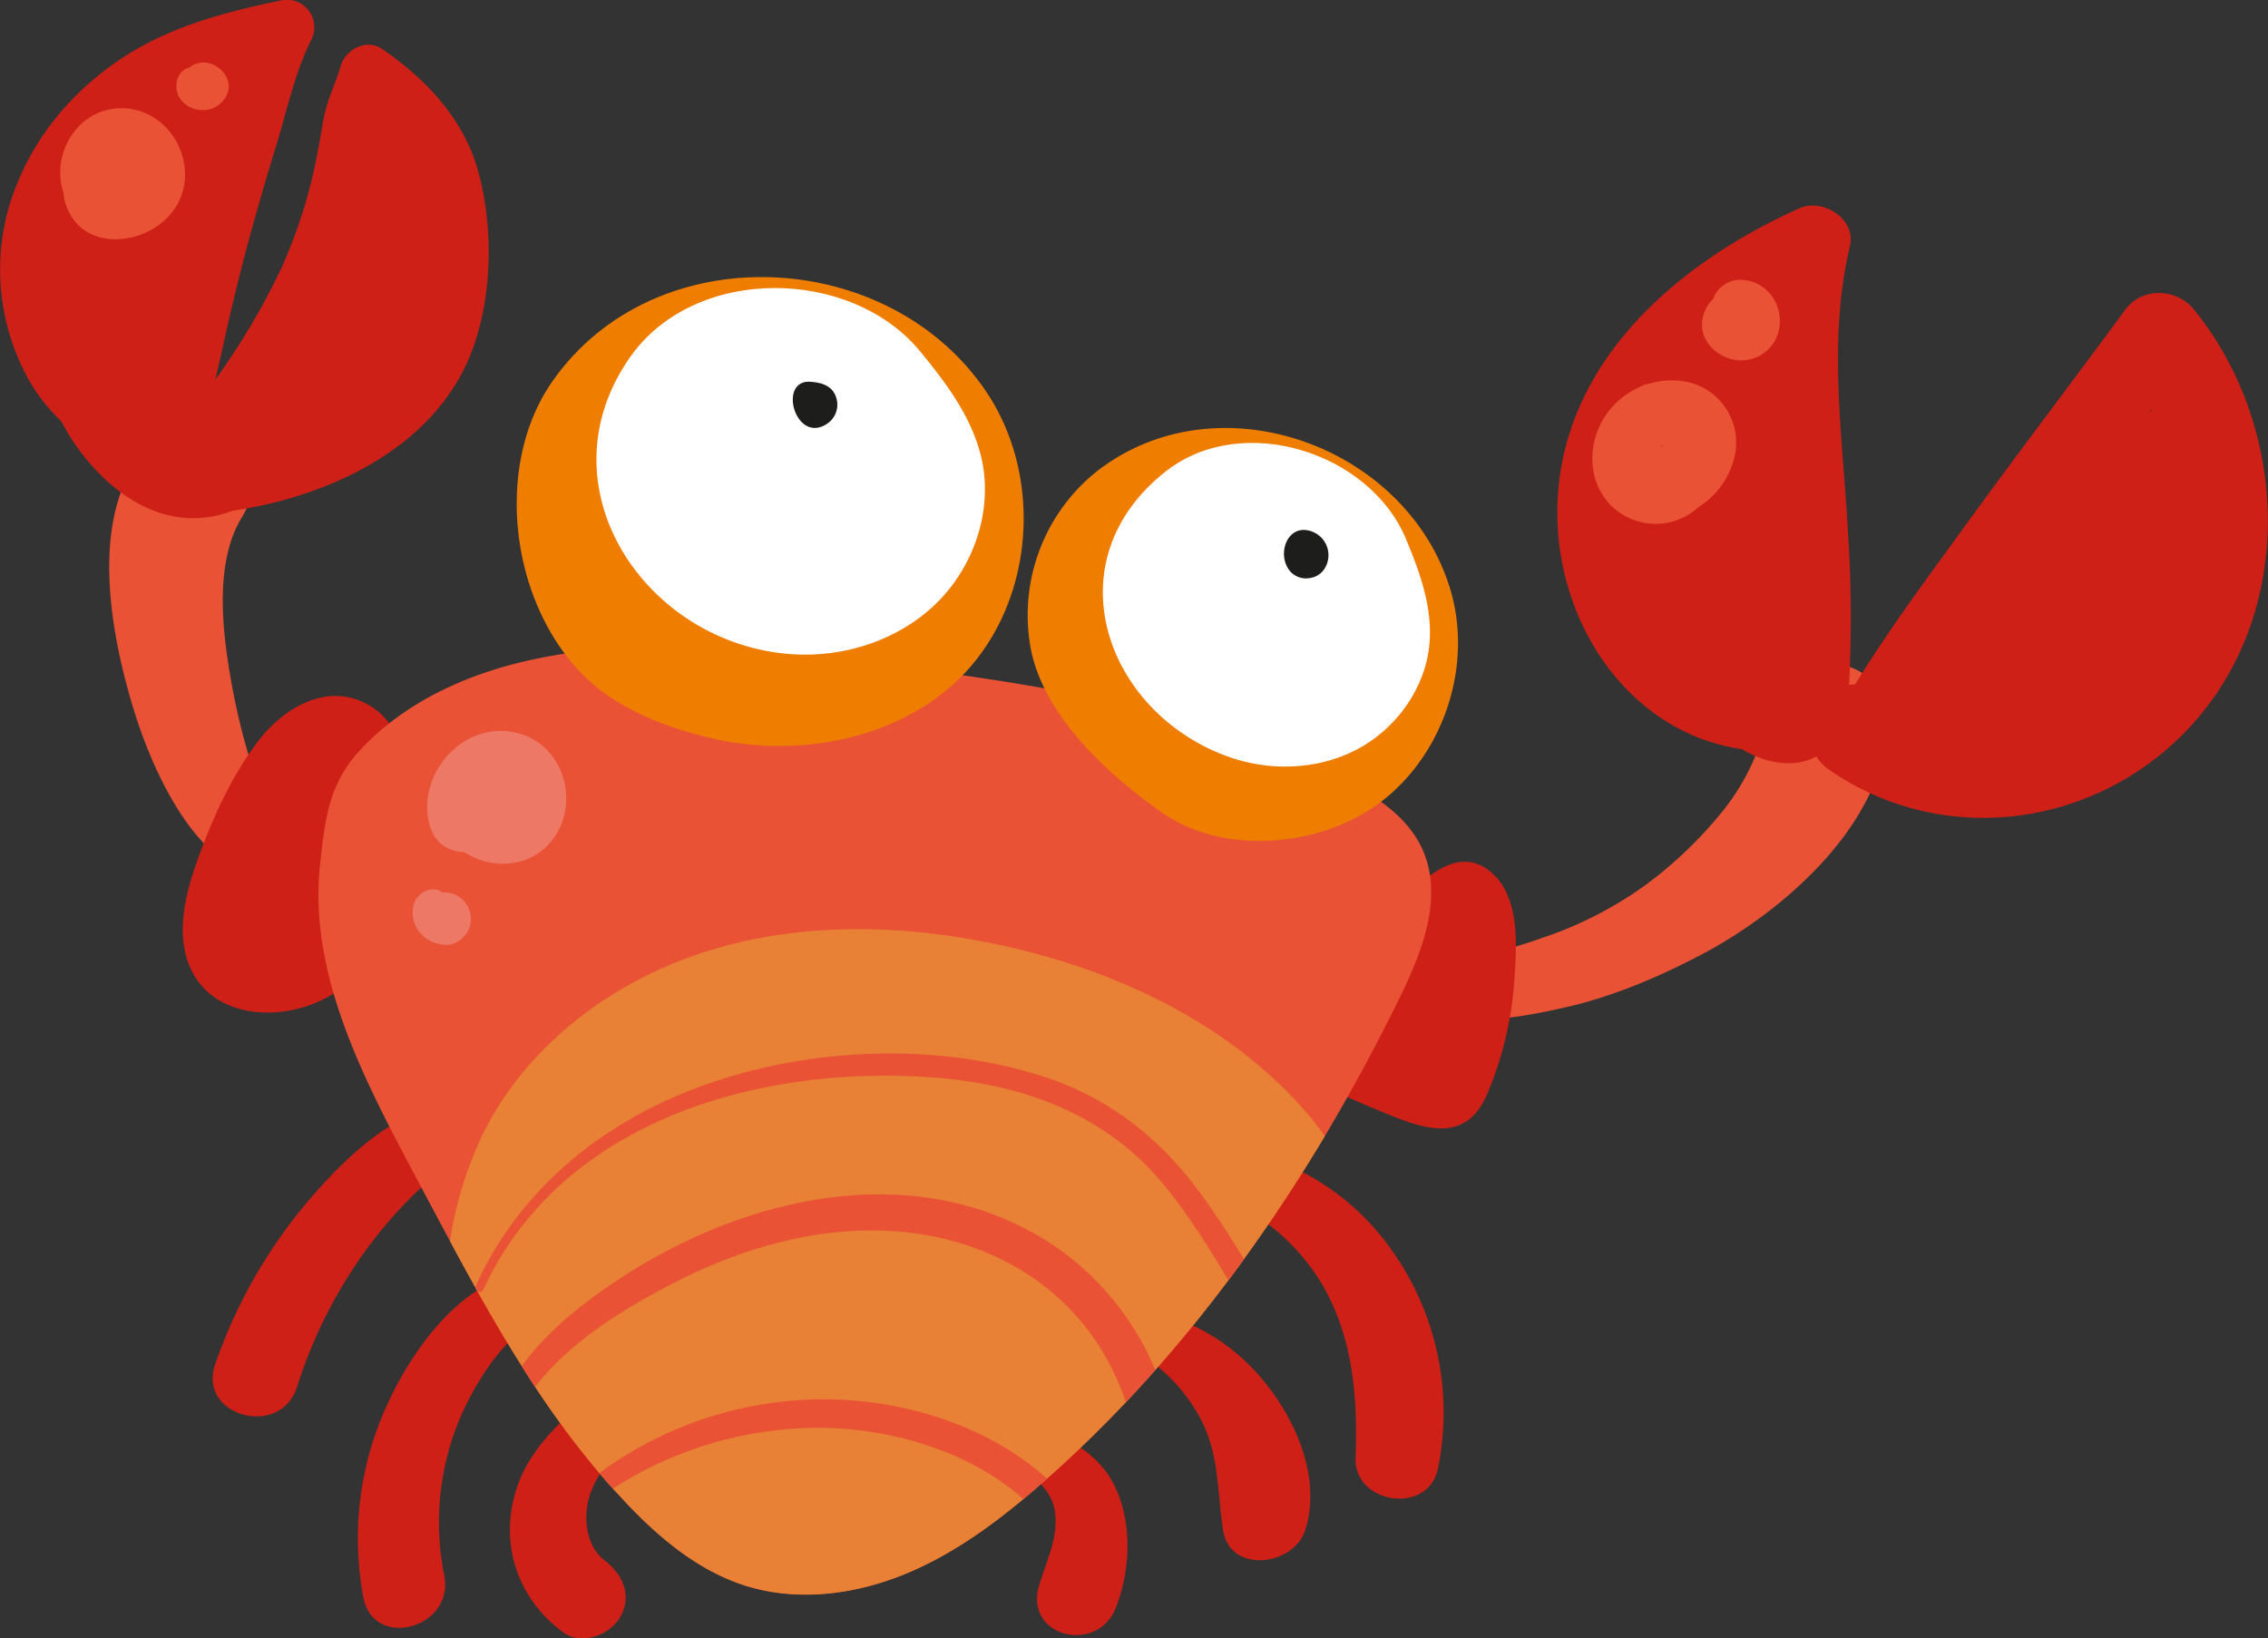 <svg xmlns="http://www.w3.org/2000/svg" width="510.62" height="368.96" viewBox="0 0 510.62 368.96">
  <rect x="0" y="0" width="510.62" height="368.96" fill="#333333" stroke="none"/>
  <defs>
    <style>
      .cls-1 {
        fill: #e95235;
      }

      .cls-2 {
        fill: #ce2017;
      }

      .cls-3 {
        fill: #ee7d00;
      }

      .cls-4 {
        fill: #fff;
      }

      .cls-5 {
        fill: #1d1d1b;
      }

      .cls-6 {
        fill: #e88135;
      }

      .cls-7 {
        fill: #ee7866;
      }
    </style>
  </defs>
  <title>Asset 11animals6</title>
  <g id="Layer_2" data-name="Layer 2">
    <g id="Layer_1-2" data-name="Layer 1">
      <g>
        <path class="cls-1" d="M65.32,185.91c-5.16-3.33-6.8-7.67-8.61-13.37a154.61,154.61,0,0,1-5-21.11c-1.82-10.89-3.2-25.41,2.86-35.12,3.82-6.11,1.31-14.69-4.78-18.25-6.86-4-13.87-1-18.25,4.78C20,118,25.17,144.05,30.38,160.69,34.55,174,46,200.54,63.89,196.86c5.33-1.1,5.48-8.33,1.43-11Z"/>
        <path class="cls-1" d="M321.92,227.26c8.76,4.24,21.63,1.62,30.74-.46,10.52-2.4,20.89-6.82,30.41-11.83,18.49-9.73,41.46-29.65,41.86-52.33.29-15.84-22.2-18-26.87-3.64-1.23,3.79-1.47,7.86-3,11.6a50.53,50.53,0,0,1-6.92,11.69,93.37,93.37,0,0,1-17.66,17,86.31,86.31,0,0,1-23.17,11.89,127.94,127.94,0,0,1-13.11,3.89c-4.17,1-8.59,1.41-12.32,3.58-3,1.77-3.43,6.93,0,8.59Z"/>
        <path class="cls-2" d="M265.72,265.22c5.18,3.56,11.79,5,17.17,8.59a48.14,48.14,0,0,1,13.79,13.85c7.84,12.16,9.05,26.48,8.51,40.59-.4,10.5,16.37,13,18.54,2.51a63.08,63.08,0,0,0-14.24-54.12,55.38,55.38,0,0,0-20.65-14.71c-6.6-2.72-16.35-5.11-23.12-1.89-2.19,1-1.68,4,0,5.18Z"/>
        <path class="cls-2" d="M253.68,300.63c.54,3.91,5.15,5.55,7.88,7.89a38.33,38.33,0,0,1,8.34,10.28c4.67,8.22,4.08,16.72,5.45,25.72,1.52,10,15.92,8.21,18.53,0,4.21-13.24-4-29.09-13.55-38a43.64,43.64,0,0,0-15.79-9.63c-3.52-1.14-11.72-2.46-10.86,3.76Z"/>
        <path class="cls-2" d="M230.52,328.58c1.4,4.31,5.86,6.23,6.85,11.11,1.26,6.17-1.86,11.84-3.48,17.6-3.2,11.38,13.2,15.31,17.33,4.77,3.57-9.1,3.86-20.95-1.41-29.48-3.23-5.24-12.69-12.67-18.48-7.08a3.13,3.13,0,0,0-.81,3.08Z"/>
        <path class="cls-2" d="M297.28,230.91q8.82-6.1,17.5-12.36l8.69-6.28c.85-.62,3.43-1.86,3.86-2.79,1.53-.65,1.28-1.25-.77-1.79-1.63-1.47-2.11-1.63-1.45-.5-.54,1,.44,5.45.42,6.85a62.86,62.86,0,0,1-.71,9.29,73.24,73.24,0,0,1-2.09,9.11c-.63,2.14-1.37,6.62-3.16,8.17l5.75-2.38c-3.51.34-9.89-3.72-13.13-5.22-2-.95-4.05-1.92-6.05-2.93q-2-1-4-2.07-3.86-2.43-.18.63l.85,6.51c.09-.31.17-.62.25-.93l-3.89,5.07c1.52-1.15,5.17-1.81,7.31-2.67a77.65,77.65,0,0,0,25.21-16l-15-8.75c-1.36,8.5-5,15.35-7.79,23.31s9.34,15.59,14.84,8.64c6-7.62,9-17.64,10.29-27.17,1.18-8.48-7.95-15.44-15-8.75a64.51,64.51,0,0,1-21.69,13.66c-3.61,1.37-7.64,2.53-9.72,6.11a9.94,9.94,0,0,0,1.64,11.92c2.77,2.72,7.08,4.16,10.54,5.8,4.7,2.23,9.48,4.28,14.31,6.19,8.6,3.41,16.38,4.78,20.67-5.09a79.05,79.05,0,0,0,6.19-26.24c.49-7.14,1.13-17.2-4.23-22.84-6.95-7.3-14.48-1.15-19.89,4.27-7.91,7.94-15.82,15.87-23.57,24-2.52,2.63.82,7.47,4,5.24Z"/>
        <path class="cls-2" d="M77.77,206.89c-2.37.46-4.63,1.24-7,1.68-2.2.4-4.41-.16-6.53.06q-3-1.29-.44.66c.22,2.72.53,2.85.91.39,1.1-1.87,1.34-4.9,2-7a74.82,74.82,0,0,1,5.87-13.27c1.31-2.33,3.35-4.63,4.4-7.06,1.41-3.26,2.46-.37-.58-.77l-6.25-1.69,1.07.77-4.45-4.44q-.85-4.57-.45.06.06,2.34.06,4.68c0,3.12-.12,6.23-.37,9.34-.22,2.79-.55,5.53-1,8.28-.23,1.32-.5,2.63-.8,3.93.75,1.25,1.72.34,2.93-2.75h6.62l.56.49c-5.53-2.59-12-2-15.83,3.16-3.38,4.52-3.8,12.13,1,16.1,8.36,7,20.68,5.57,26.33-4.31,4.61-8.06,5-19.36,5.45-28.4.48-9.25,1.41-21.76-7.46-27.54-9.52-6.21-20,0-25.91,7.94-5.27,7-9.09,15-12.22,23.21-3.06,8-6.32,17.72-3.37,26.17,6.36,18.28,36.75,12.89,41.49-3.72,1.08-3.79-2.46-6.65-6-6Z"/>
        <path class="cls-2" d="M107.2,249.1c-14.12-3.07-27.87,10-36.39,19.71a114.38,114.38,0,0,0-22.37,38.46c-4,11.61,14.66,16.8,18.43,5.08a107.71,107.71,0,0,1,15.55-30.89A105.18,105.18,0,0,1,93.17,269c4.62-4.55,9.73-6.9,15.34-9.9,4-2.16,3.28-9-1.31-10Z"/>
        <path class="cls-2" d="M117.05,287c-13.3,1.59-24.31,17.31-29.5,28.52a72,72,0,0,0-5.73,44.26c2.34,11.91,20.54,6.87,18.2-5a60.61,60.61,0,0,1,2.55-32.91,64.43,64.43,0,0,1,7.55-14.28c3.23-4.74,8.24-8.87,10.69-14,1.24-2.62-.17-7-3.76-6.55Z"/>
        <path class="cls-2" d="M147.11,316.42c-10.05-9.65-25.16,6.34-29.3,15.08-6.21,13.09-2.61,27.61,9,36.1,4.09,3,10.37.66,12.76-3.34,2.85-4.76.65-9.73-3.34-12.77-4.39-3.33-5-9.87-3.46-14.71,2.38-7.26,7.54-10.63,13.59-14.41a3.83,3.83,0,0,0,.77-5.95Z"/>
        <path class="cls-1" d="M315.19,224.56c-5.21,10.63-10.84,21.1-16.92,31.29q-8.49,14.23-18.2,27.68-1.71,2.4-3.51,4.77-7.81,10.44-16.46,20.22c-2.17,2.45-4.37,4.88-6.62,7.25-5.67,6-11.56,11.72-17.74,17.2-.23.19-.46.4-.68.6q-2.28,2-4.64,4c-8,6.66-16.55,12.66-26.13,16.68-11.44,4.8-24.51,6.57-36.36,2.87-10.68-3.34-19.58-10.82-27.26-19-.91-1-1.81-1.94-2.69-2.91q-1.56-1.74-3.06-3.51a200.41,200.41,0,0,1-14.46-19.42q-1.53-2.31-3-4.67c-3.52-5.56-6.85-11.25-10.07-17h0c-.11-.18-.2-.38-.3-.56h0q-2.93-5.25-5.77-10.55c-2.7-5-5.35-10-8-15-11.68-22-24.09-45.63-21.2-70.37C73.22,184.35,74,176.63,81,169c10.29-11.14,24.85-17.58,39.71-20.64,30.29-6.23,60.85-1.15,91,3,30.49,4.2,61.18,10,89.13,23.43,7.83,3.75,15.87,8.59,19.42,16.51C325,201.91,320.29,214.15,315.19,224.56Z"/>
        <path class="cls-3" d="M120.81,136c-6.76-16.26-6.12-36.35,3.6-50.19,23.15-33,75.86-30.17,97.72,2.52,11.89,17.79,11,43.18-2.19,60.06-13.72,17.61-39.32,22.88-60.42,17.71-7.73-1.89-15.35-4.6-22-9C130.05,152.18,124.39,144.65,120.81,136Z"/>
        <path class="cls-4" d="M141.92,80.34c-20.6,29.23,3.46,64.89,36.56,67,11.76.75,23.91-3.24,32.33-11.48s12.71-20.75,10.25-32.27c-2-9.27-7.88-17.17-13.91-24.48C191.46,60.11,156.46,59.71,141.92,80.34Z"/>
        <path class="cls-5" d="M181.43,86c-6,.94-2,13.8,4.69,9.49A5.16,5.16,0,0,0,188.06,89c-.92-2.16-3.12-2.83-5.35-3A4.91,4.91,0,0,0,181.43,86Z"/>
        <path class="cls-3" d="M232.15,146.52a41.46,41.46,0,0,1,14.64-40.26c27.21-21.37,69.84-6,79.69,26.32,5.36,17.58-1.7,38.21-16.7,48.82-13.2,9.34-34.42,11.22-48.09,1.64C249.51,174.51,235.32,161.54,232.15,146.52Z"/>
        <path class="cls-4" d="M262.56,106.08C236.87,126.16,248.63,160,276,170.22c9.47,3.54,20.46,3.28,29.42-1.4s15.59-13.91,16.43-24c.67-8.11-2.21-16.06-5.36-23.57C308.29,101.74,279.62,92.73,262.56,106.08Z"/>
        <path class="cls-5" d="M293.38,119.34c-4.16.14-5.75,6.23-2.77,9.48a4.78,4.78,0,0,0,4.18,1.37,4.72,4.72,0,0,0,3.25-1.87,5.68,5.68,0,0,0-2.46-8.54A5.29,5.29,0,0,0,293.38,119.34Z"/>
        <path class="cls-6" d="M298.27,255.85q-8.49,14.23-18.2,27.68-1.71,2.4-3.51,4.77-7.81,10.44-16.46,20.22c-2.17,2.45-4.37,4.88-6.62,7.25-5.67,6-11.56,11.72-17.74,17.2-.23.19-.46.4-.68.6q-2.28,2-4.64,4c-8,6.66-16.55,12.66-26.13,16.68-11.44,4.8-24.51,6.57-36.36,2.87-10.68-3.34-19.58-10.82-27.26-19-.91-1-1.81-1.94-2.69-2.91q-1.56-1.74-3.06-3.51a200.41,200.41,0,0,1-14.46-19.42q-1.53-2.31-3-4.67c-3.52-5.56-6.85-11.25-10.07-17h0c-.11-.18-.2-.38-.3-.56h0q-2.93-5.25-5.77-10.55a85.44,85.44,0,0,1,7.22-23.76c9.81-20.23,29.29-34.85,50.75-41.56S204,208.14,226,213c25,5.54,49.3,16.85,66.54,35.75A73.35,73.35,0,0,1,298.27,255.85Z"/>
        <path class="cls-1" d="M280.07,283.53q-1.71,2.4-3.51,4.77c-4.63-7.67-9.31-15.29-15.08-22.14-13.09-15.52-31.67-22.07-51.51-23.52-39-2.85-83.51,9.62-101.16,47.8a.84.84,0,0,1-1.43.19h0a1,1,0,0,1-.3-.56h0a1.08,1.08,0,0,1,.08-.58c6.74-15.1,18.41-27.51,32.45-36.12,27-16.55,65-20.64,95.12-11,14.11,4.5,25.43,13.1,34.36,24.8C273.07,272.36,276.6,277.93,280.07,283.53Z"/>
        <path class="cls-1" d="M260.1,308.52c-2.17,2.45-4.37,4.88-6.62,7.25a58.82,58.82,0,0,0-4.83-10.68c-8.9-15.35-24.39-24.62-41.76-27.22-18.94-2.83-38.3,2.34-55.1,11-11.36,5.84-23.34,13.19-31.33,23.45q-1.53-2.31-3-4.67c6.09-8.43,15-15.17,23.54-20.65,27.86-17.78,65.08-26.15,94.78-7.48A63.18,63.18,0,0,1,260.1,308.52Z"/>
        <path class="cls-1" d="M235.74,333c-.23.19-.46.4-.68.6q-2.28,2-4.64,4c-12.25-10.95-30.24-16.05-46.24-16.06A85.46,85.46,0,0,0,138,335.24q-1.56-1.74-3.06-3.51a85.18,85.18,0,0,1,51.84-16.59C204.18,315.39,222.73,321.26,235.74,333Z"/>
        <path class="cls-2" d="M39.1,99.19c-14.94-10.81-19.82-34-14.55-51,5.9-19,27.21-28,43.29-36.84l-9-6.9c-2,8-5.76,15.91-8.29,23.82q-3.68,11.46-6.81,23.09T38,74.68c-1.82,8.15-2.75,16.72-5.79,24.48h14c-2.14-5.87-5.46-10.64-9.08-15.67s-7-9.81-5.31-16.36c3.61-14.28,14.53-27.95,24.6-38.28L37.87,18.05c-7,22.55-13.24,45.38-19.78,68.08-3,10.34,11.43,19.86,18.9,11l2.58-3.07C48.66,83.27,34.67,68.9,24,78.47l-3,2.67,18.89,11C46.41,69.43,53.26,46.79,59.29,24,62,13.66,48.35,4.62,40.73,13.15,28.66,26.65,15.58,44.62,12.5,62.92c-1.5,8.92.18,17,5.64,24.2C22.78,93.26,29.27,97.93,33,104.76c3.4,6.31,13.75,3.47,13.53-3.66-.23-7.75,2-15.54,3.66-23.07q2.56-11.76,5.67-23.4,3-11.07,6.38-22C64.57,25,66.44,16.22,70,9.12a6.19,6.19,0,0,0-6.89-9c-13,2.72-25.7,6.09-36.77,13.73C14.9,21.78,6.38,32.6,2.19,46A51,51,0,0,0,6.65,85.84C13,96.75,23.94,103.48,35.4,108c5.44,2.13,7.77-5.85,3.7-8.79Z"/>
        <path class="cls-2" d="M42,107.29c8.77-1.92,16-9.08,22.07-15.36a96.56,96.56,0,0,0,15.8-22.55A113.86,113.86,0,0,0,89.49,43.3a84.5,84.5,0,0,0,2.13-13.7C92,24.05,90.36,20,88.88,14.79l-9.25,7.12c4.7,2,7.48,4.38,9.66,9.06a49.12,49.12,0,0,1,4.23,14c1.18,9,.27,19.91-3.6,28.29-3.7,8.05-11.68,12.83-19.32,16.62a68.56,68.56,0,0,1-29,6.83l4.86,17.94C60,107.74,73.44,99.16,83.16,87.36A66.64,66.64,0,0,0,94.53,68c2.7-7.27,2-16.2,6.54-22.59l-18.32-5C85.59,64,68.61,80.15,53,95.23c-3.2,3.09-7.51,7.82-12.37,6.21-4.32-1.43-8-6.06-10.44-9.68a39.77,39.77,0,0,1-6.36-27.95c1-8-12.32-9.68-14-1.89-2.89,13.44-.39,28,7.83,39.19,8.7,11.88,21.93,19.8,36.45,13.17,6.58-3,12.21-8.1,17.83-12.56A98.32,98.32,0,0,0,88.58,85.1c10-12.84,15.68-28.24,13.84-44.66-1.11-9.82-12.41-13.21-18.32-5-4.63,6.46-5,13.9-6.79,21.35a42.79,42.79,0,0,1-8.14,16.54C60.71,84.19,48.76,91.68,36.78,98c-8.42,4.44-4.58,18.28,4.86,18,25.07-.88,55.8-12.14,64.92-37.8,4.31-12.13,4.5-27.16,1.13-39.52C104.48,26.85,95.9,17.78,86,11c-3.46-2.35-8.17.1-9.26,3.77-1.26,4.27-3.15,7.77-3.93,12.27-.64,3.69-1.28,7.39-2.08,11.06a112.45,112.45,0,0,1-7.54,22.61A158.43,158.43,0,0,1,51,81.89C46.7,88.51,40.61,94,37.26,101.14A4.25,4.25,0,0,0,42,107.29Z"/>
        <path class="cls-2" d="M405.91,156.73c-19.84-5.47-31.1-25.43-29.08-45.2C379,90.27,393.11,72.08,411.59,62l-11.37-8.57a292.6,292.6,0,0,0-3.34,47.22c.05,16.31,1.26,32.67,0,49-.11,1.47-.77,3.7-.48,5.12q-1.12,5.67,6.77-3L402,151c-1.43-2.11-3.59-3.44-4.78-5.95-3.12-6.57-2.3-14.68-1.69-21.68a207.68,207.68,0,0,1,10.07-49L384.37,65.6c-4.08,14.31-3.93,28.36-2.95,43.1s2.35,29.73,4,44.55c1.66,15,24.94,11.67,23.24-3.36-1.52-13.47-2.81-27-3.79-40.49-.94-12.78-1.75-25.4,1.55-37.94s-18.15-18.2-22.05-5.86c-6.69,21.18-10.9,43.23-10.49,65.51.18,9.86,2.19,19.52,7.84,27.76,4.67,6.8,13.38,13.64,22.11,12.95,9.88-.78,12-10.31,12.52-18.48a291.13,291.13,0,0,0-.3-33.55c-1.15-21.44-4.65-43.12.45-64.32,1.49-6.18-6.13-10.92-11.36-8.57-27,12.08-53,34-54.46,65.85-1.37,30.63,21.17,59.91,53.71,56.08,5.82-.68,7.71-10.4,1.52-12.1Z"/>
        <path class="cls-2" d="M413,171.37c14.73-13.18,27.3-28.86,40.24-43.76,13.45-15.46,26.83-31,40.76-46l-15.39,0c12.36,19.21,15.64,43.25,1.9,62.75-12.56,17.82-37.2,24.77-55.91,11.92l-5,19c37.13-3.22,59.32-34.63,76.83-64,3-5,3.43-11.08-1.11-15.46-3.94-3.79-11.07-5-15.47-1-21,19.15-44,38.1-57.09,63.8-4.8,9.41,6.64,19.66,15.71,15.57a178.42,178.42,0,0,0,63.32-48.3L481.57,114.2c-5.31,17.12-16.28,28.9-31.42,38-11.28,6.81-.13,25.17,11.61,19.74,19.95-9.22,35.2-27.82,41.61-48.71,3.84-12.49-11.33-22.48-20.27-11.72a147.67,147.67,0,0,1-54,40.71l15.72,15.56c11.1-21.78,32.23-37.69,49.5-54.36L476.25,99.63c-13.15,23.46-29.79,52.21-59.66,54.56-9.07.71-12.27,13.9-5,19,27.43,19.18,64.81,12.42,85.11-13.8,20.12-26,17.65-64.6-2.77-89.71-3.88-4.77-11.59-5.09-15.39,0C466.42,86.18,454,102.41,442,119c-11.56,15.95-23.67,32.05-32.47,49.72-1,2,1.83,4.18,3.5,2.68Z"/>
        <path class="cls-1" d="M390.32,65.5c-4-.09-7.07,3.64-7.13,7.51-.06,4.58,4.19,7.95,8.53,8.15a8.71,8.71,0,0,0,9-8.56,9.86,9.86,0,0,0-1.5-5.49A8.92,8.92,0,0,0,391.8,63a6.54,6.54,0,0,0-6.5,6.5,6.65,6.65,0,0,0,6.5,6.5,3.16,3.16,0,0,1-1.66-.39c-.59-.29-.68-.31-.27-.09.86.48-1-.94-.52-.41s-.84-1.35-.38-.47c-.38-1-.49-1.27-.34-.81a3,3,0,0,1,.11.43,2.5,2.5,0,0,1-.08-1.55c.11-.6.11-.68,0-.23l.37-.88c.61-.7.76-.9.44-.59s-.13.16.56-.44l.8-.32c-1,.29,1.37,0,.27,0-.94,0,1,.22.35,0s1,.64.26.12c1.09.81.38.27.11,0-.55-.55.3.5.39.72-.3-.74-.05.47,0,0s-.27.58,0-.12c.12-.3.2-.63.33-.93.24-.61-.19.25.18-.37a2.81,2.81,0,0,0-2.4-4.18Z"/>
        <path class="cls-1" d="M375.35,88.63c-3.56-5.35-9.13,0-11.08,3.9-2.69,5.35-4.95,13-1.7,18.53s10,6.87,15.7,5.06a18.31,18.31,0,0,0,12.48-14.48A14,14,0,0,0,379.87,86a18,18,0,0,0-18.18,7.25c-4.43,6.31-4.49,15.46,1.37,20.92a14.25,14.25,0,0,0,21.76-2.89c3-4.61.94-11.24-3.65-13.92A10.34,10.34,0,0,0,367.25,101c2-3.16,5.31-3.89,8.2-2.27,1.2.68,3.75,4.74,2.6,4.84-.3.49-.28.44.05-.13s.34-.62-.17.17c-.76.79-.52,0,.15-.06-.78.29-.86.34-.24.16s.54-.16-.38,0a8.12,8.12,0,0,1-1.5-.4,2.63,2.63,0,0,1-1.64-2,1.23,1.23,0,0,1-.21-1.07c.33.06.39,0-.39.86-.49.57-1.46.8-1.63,1.13-.36.67-.52-.28.05.23s.83.49,1,.4,0-5.34.07-5.91c.07-.78.39-4.91.82-5a2.28,2.28,0,0,0,1.35-3.33Z"/>
        <path class="cls-1" d="M42.77,15.21c-3,.57-3.7,4.21-2.51,6.57a6.1,6.1,0,0,0,5.14,3,5.89,5.89,0,0,0,5.42-2.93c2.46-4.1-2.3-8.94-6.52-7.53a4.76,4.76,0,0,0-3.07,6.41A4.76,4.76,0,0,0,48,23.05a.68.68,0,0,1,.28-.17l-1.12.47.16,0L46,23.48a.91.91,0,0,1,.33,0l-1.22-.16a2.46,2.46,0,0,1-1.41-1c-.58-.74-.77-.91-.57-.49l-.45-3.43c-.12.88.54-.91.24-.41.57-.69.71-.88.43-.59.71-.51.89-.66.55-.44-.51.3,1.21-.39.37-.2,1.3-.3.89-.15.47-.1-.22,0,1.17.31.44,0-.39-.14-.78-.45.29.15-.31-.18-.16-.05.43.37-.25-.24-.15-.09.31.45-.26-.43.26,1,.12.23v1.79c.09-.66-.34.64-.08.08a3.13,3.13,0,0,0-3.52-4.58Z"/>
        <path class="cls-1" d="M24.7,28.79C16.32,26.92,13,39.18,14.6,45.3,17.75,57.05,33,55.76,39.06,47.38c6.61-9.13-.12-22.86-11.56-23-12.25-.13-18.45,15.36-10.14,24a9.46,9.46,0,0,0,13.19,0c3.78-3.78,3.32-9.38,0-13.19,1.24,2.61,1.67,3.31,1.28,2.12-.14-.51-.15-.42,0,.26a5.25,5.25,0,0,1-.52,2.54c.54-1.28-.52.36-1.24.81a2.24,2.24,0,0,1-1.39.7,2.79,2.79,0,0,1-2.23-.43c-.48.17.09-.76.31.26-.08-.37-.51-1.66-.65-2,.07.2,0,.44-.53.66.58-.24-.67.1-.64.13a.57.57,0,0,0,.46,0c.25.52-.15-1.38-.18-1.58A9.13,9.13,0,0,1,26.4,33a2.88,2.88,0,0,0-1.7-4.17Z"/>
        <path class="cls-7" d="M110.52,166.42c-9.52-.51-14.7,11.77-11.17,19.45,4.19,9.1,17.12,11.78,24.14,4.3,7.23-7.71,4.28-21.28-5.82-24.74-12.35-4.24-24.3,8.41-20.89,20.53,2.58,9.14,16.23,7.22,16.44-2.22a9.54,9.54,0,0,1,.12-1.85c0-1,0-1.24,0-.7s.92-1.06.08-.17a.55.55,0,0,1-.38.26c.87-.56,1.06-.64.56-.25,0,0-1.25-.19-1.17-.19-.59-.53-.68-.58-.27-.18s.32.33-.2-.24c-.85-1.27.19.92,0-.58a8.66,8.66,0,0,1,0,1.44l0-.62c.33.46-.51.77.39-.31.55-.65,0,.07-.1.07.74,0-2.15-.41-1.14-.11-.85-.25-1.25-.39-1.63-1.32-1.08-2.63,1.78-5.27,3.34-6.87a3.38,3.38,0,0,0-2.36-5.7Z"/>
        <path class="cls-7" d="M96.66,200.38a5,5,0,0,0-3.11,2.31,6.5,6.5,0,0,0-.42,4.59,7.61,7.61,0,0,0,2,3.36,6.53,6.53,0,0,0,1.65,1.2,8.55,8.55,0,0,0,3.41.91c2,.23,4.12-1.28,5.08-2.91a6,6,0,0,0-3.52-8.64A5.92,5.92,0,0,0,96,202.71l-.19.19L97,202a1.41,1.41,0,0,1-.34.19l1.33-.56a2.62,2.62,0,0,1-.38.09l1.43-.19h-.4l1.39.18a2.61,2.61,0,0,1-.68-.17l1.18.5a3.25,3.25,0,0,1-.6-.35l.94.72a2.4,2.4,0,0,1-.39-.39l.69.9-.5-.67c.11.15-.37-.54-.5-.57l-.07-.07.5.63c-.25-.38.32.92.21.47a3.41,3.41,0,0,0-4.1-2.33Z"/>
      </g>
    </g>
  </g>
</svg>
